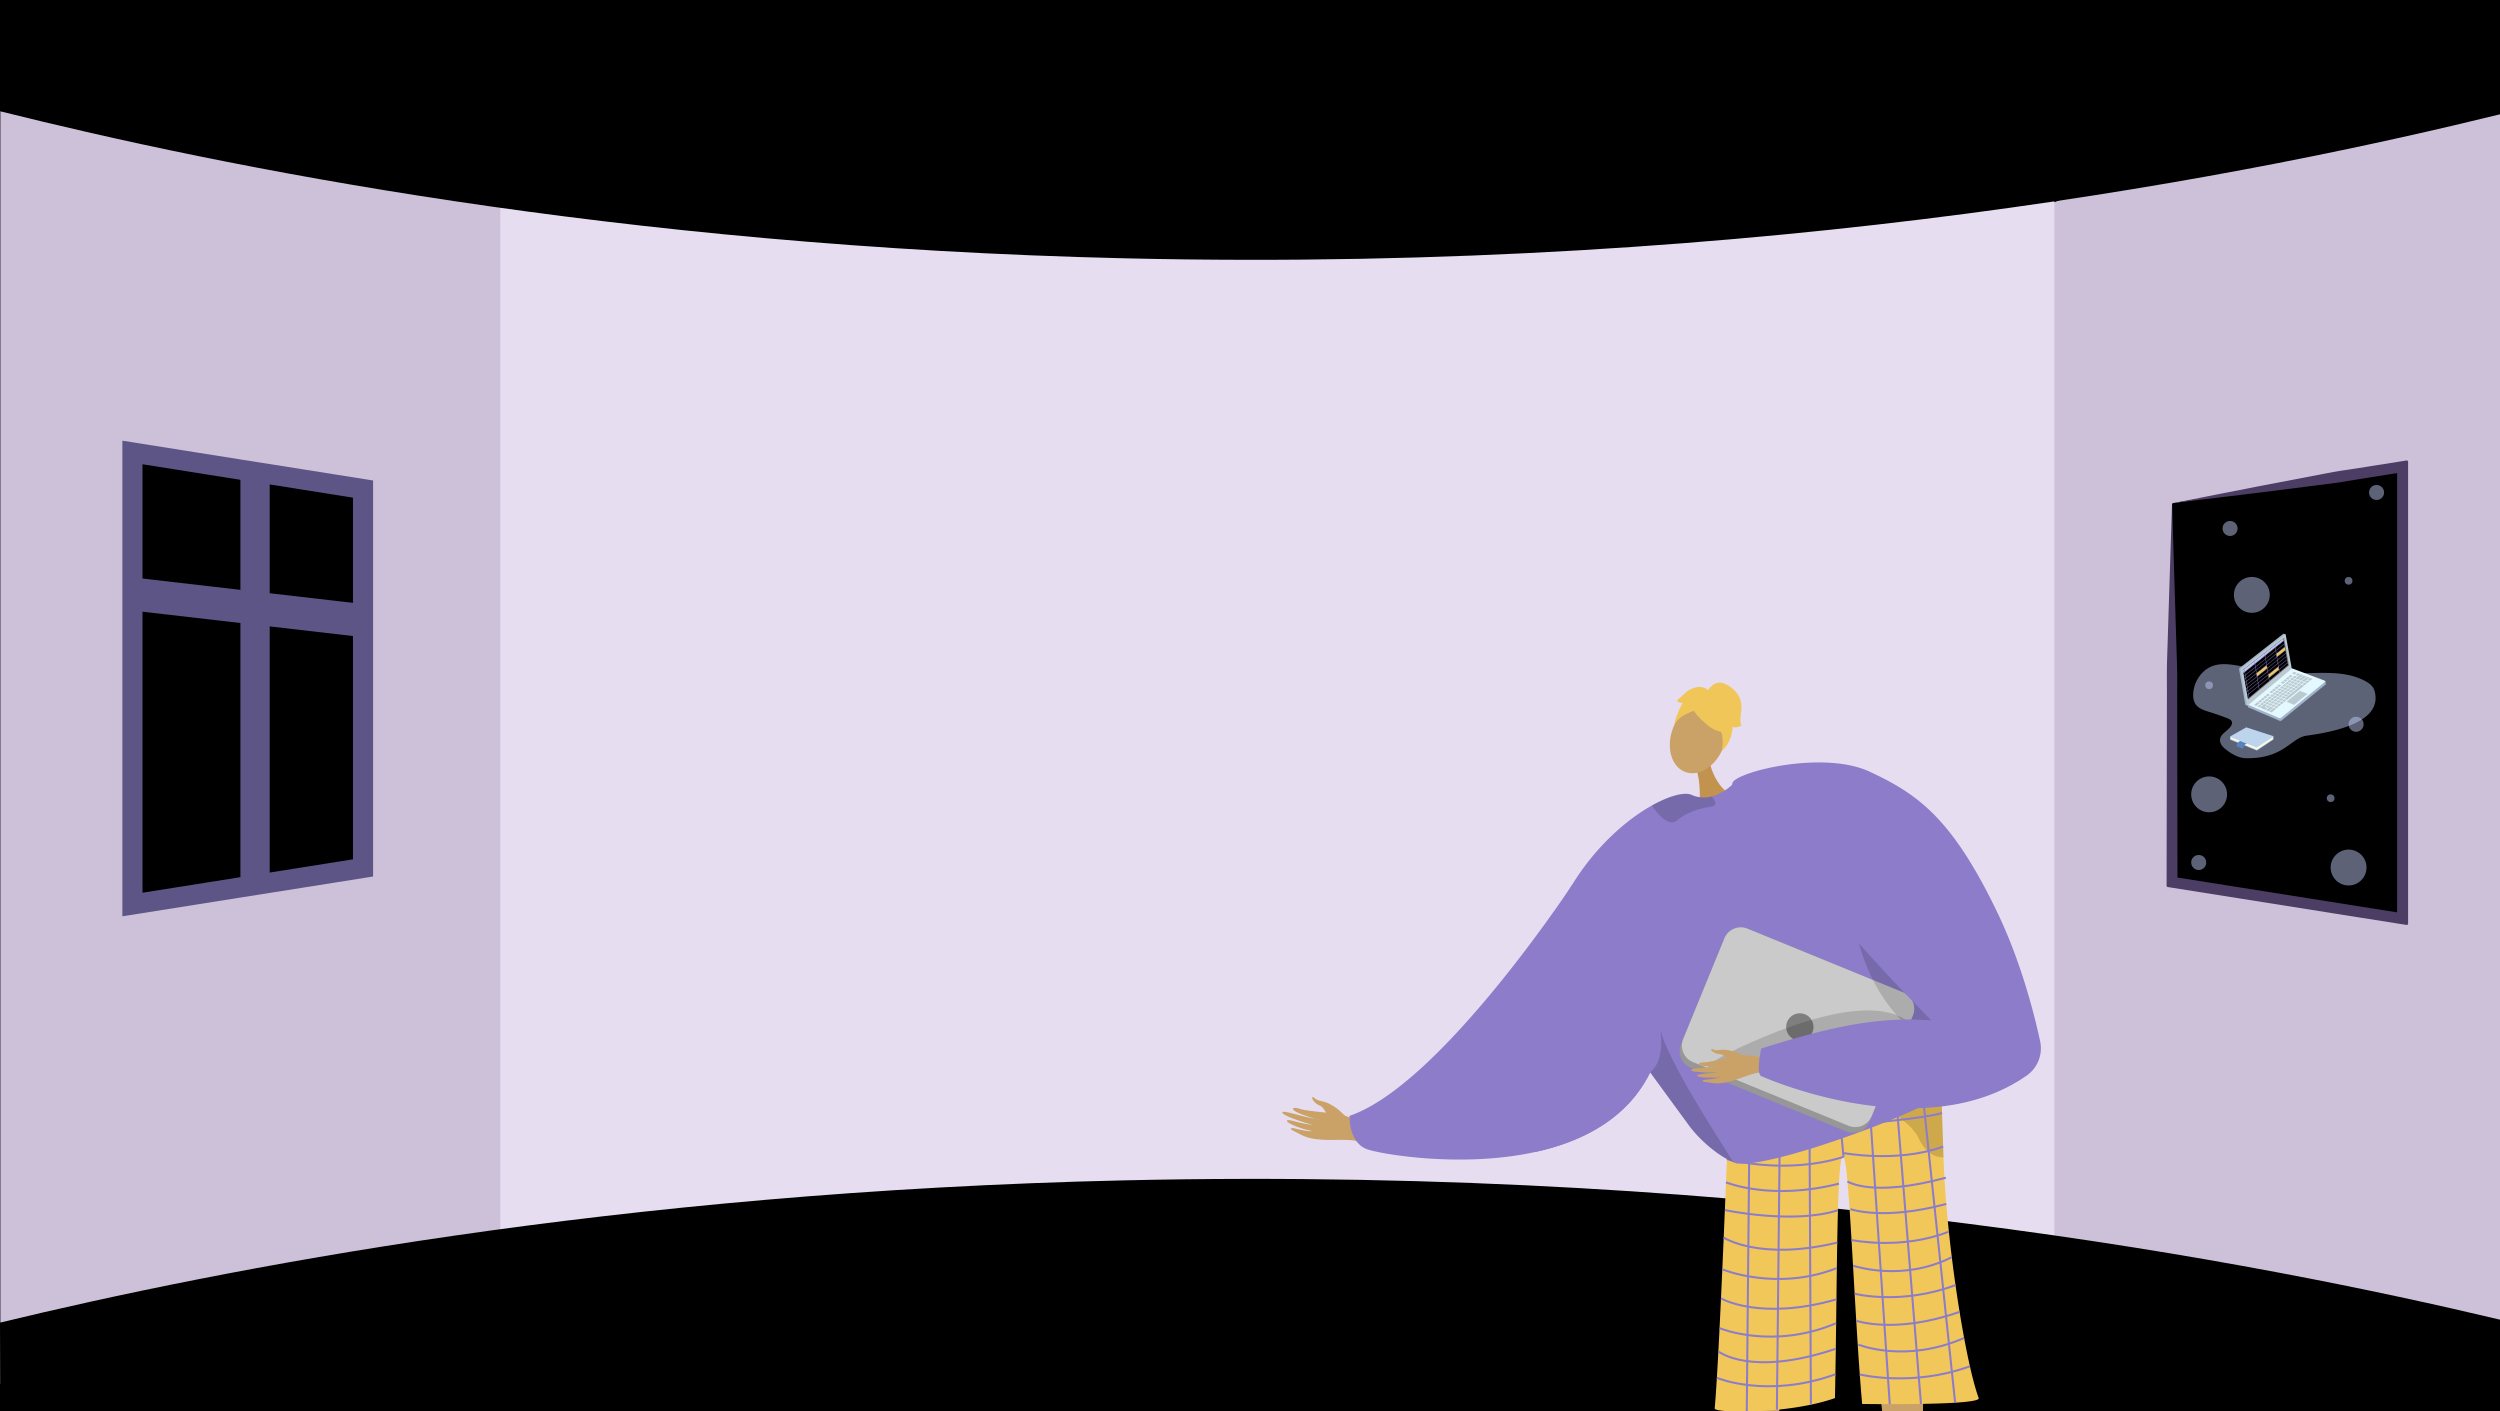 <svg xmlns="http://www.w3.org/2000/svg" xmlns:xlink="http://www.w3.org/1999/xlink" width="1366" height="771" viewBox="0 0 1366 771"><defs><style>.a,.m{fill:none;}.b,.v{fill:#000;}.c{clip-path:url(#a);}.d{fill:#ccc1d8;}.e{fill:#e6def0;}.f,.h{fill:#caa267;}.f{fill-rule:evenodd;}.g{fill:#8c7cc9;}.i{fill:#5e5586;}.j{fill:#f1c759;}.k{opacity:0.3;}.l{opacity:0.5;}.m{stroke:#8c7cc9;stroke-width:1.118px;}.m,.v{stroke-miterlimit:10;}.n{fill:#c2934e;}.o{opacity:0.15;}.p{fill:#f0c659;}.q{fill:#979797;}.r{fill:#cacaca;}.s{fill:#7f7f7f;}.t{fill:#5e5587;}.u{fill:#4b3d64;}.v{stroke:#5e5587;stroke-width:11px;}.w,.y{fill:#bec9f2;}.w,.x{opacity:0.49;}.z{fill:#a1b4c9;}.aa{fill:#e3f9ff;}.ab{fill:#bbc9d0;}.ac{fill:#717179;}.ad{fill:#bdd4ed;}.ae{fill:#fafbe1;}.af{fill:#5781bf;}.ag{fill:#8a7cc7;}.ah{clip-path:url(#b);}</style><clipPath id="a"><rect class="a" width="1366" height="771" transform="translate(0 2413.552)"/></clipPath><clipPath id="b"><path class="a" d="M1228.252,2795.362,1250.223,2777l-2.611-14.571L1225.5,2779.62Z"/></clipPath></defs><g transform="translate(0 -2413.552)"><rect class="b" width="1366" height="771" transform="translate(0 2413.552)"/><g class="c"><rect class="b" width="1366" height="771" transform="translate(0 2413.552)"/><path class="d" d="M1366,2423.089v758.464l-242.228-67.586-32.991-6.263,1.636-558.092,30.118-25.56Z"/><path class="d" d="M316.3,2539.023l-16.051,556.371L.2,3169.792V2419.74l298.845,93.571Z"/><path class="e" d="M697.978,2502.624H273.37v617.384h849.165V2502.624Z"/><path class="b" d="M0,2474.332c121.657,30.38,335.7,73.888,615,80.372,352.972,8.195,622.429-47.1,751-78.7v-62.455H0Z"/><path class="b" d="M0,3136.236c121.657-29.39,335.7-71.481,615-77.753,352.972-7.927,622.429,45.568,751,76.133v47.19L.2,3184.552Z"/><path class="f" d="M734.73,3023.107s-5.711-6.515-12.371-7.824c-3.959-.778-3.824-1.778-4.491-2.1-2.214-1.086-.2,3.189,3.136,4.4,2.715.986,4.058,5.749,5.67,6.814s6.485,3.1,7.746,2.5S734.73,3023.107,734.73,3023.107Z"/><path class="f" d="M752.287,3032c-1.215-.463-13.9-8.787-20.926-9.727s-17.557-1.668-21.155-2.853c-4.232-1.393-5.384.264-.527,2.35,3.156,1.355,9.647,3.522,11.1,3.641.7.058-3.865-.748-8.816-1.988-5.263-1.319-10.96-3.052-11.262-2.117-.587,1.813,14.535,6.563,17.217,6.966a67.779,67.779,0,0,1-7.067-1.153c-3.182-.7-6.809-1.986-7.558-1.351-1.18,1,6.789,4.511,13.444,5.715.107.221-2.069.471-9.877-1.488-.785-.2-2.815.066-.272,1.371,5.351,2.746,7.45,4.322,15.345,4.894,7.7.557,16.274-.68,21.743,1.407Z"/><path class="g" d="M746.722,3041.409c6.171,2.415,50.977,10.632,92.105,1.6,25.958-5.69,50.441-18.267,62.827-43.509,32.006-65.253-42.783-102.268-42.783-102.268a1.5,1.5,0,0,0-.112.179c-3.241,4.9-72.955,109.489-121.327,125.811C737.432,3023.221,736.66,3037.463,746.722,3041.409Z"/><path class="h" d="M1050.863,3164.342s-1.557,143.9,4.535,145.845c10.935,3.568,53.512,14.653,7.683,15.354-23.279,3.423-22.012-1.953-22.758-6.351-.61-3.594-10.908-131.368-12.723-141.217l-.653-3.539Z"/><path class="h" d="M952.049,3154.206s-10.293,142.989-16.438,144.767c-11.03,3.26-53.9,13.146-8.11,15.132,23.173,4.075,22.058-1.334,22.927-5.71.711-3.575,6.49-30.667,8.582-40.461.468-2.194,17.768-112.969,17.768-112.969Z"/><path class="i" d="M953.436,3299.516c.507-2.024-14.134-3.5-15.98-2.023s-31.666,4.159-32.079,12.878,40.742,6.532,43.65,6.658S952.44,3303.492,953.436,3299.516Z"/><path class="j" d="M944.866,3013.731a9.073,9.073,0,0,0,5.334,1.925c12.075-.8,64.217-4.386,92.321-8.439,9.915-1.43,16.837-2.917,17.951-4.367a1.055,1.055,0,0,1,0,.115c.06,1.564.7,19.464,1.455,42.934,1.492,46.332,11.94,111.976,19.234,131.545,1.574,4.224-63.679,3.233-63.679,3.233-4.274-47.579-6.944-131.522-10.183-135.016-3.94-4.251-3.373,69.739-4.68,131.806-25.042,8.886-65.957,8.318-65.714,5.652C939.793,3151.453,944.866,3013.731,944.866,3013.731Z"/><g class="k"><path d="M993.177,3012.423l-.585,0S992.8,3012.422,993.177,3012.423Z"/><path class="l" d="M993.177,3012.423c15.622-.1,49.344-5.206,49.344-5.206,9.915-1.43,16.837-2.917,17.951-4.367a1.055,1.055,0,0,1,0,.115c.06,1.564.7,19.464,1.455,42.934a11.6,11.6,0,0,1-1.647-.048,12.742,12.742,0,0,1-8.712-5.128,28.261,28.261,0,0,1-3.767-6.394C1034.342,3013.313,998.186,3012.442,993.177,3012.423Z"/></g><line class="m" x1="1.653" y2="173.186" transform="translate(954.429 3011.632)"/><line class="m" x1="1.787" y2="170.184" transform="translate(970.894 3013.665)"/><line class="m" x2="0.858" y2="168.768" transform="translate(988.617 3012.294)"/><line class="m" x2="3.335" y2="34.687" transform="translate(1003.966 3010.974)"/><line class="m" x2="11.562" y2="171.269" transform="translate(1021.003 3009.509)"/><line class="m" x2="13.954" y2="172.508" transform="translate(1035.654 3008.141)"/><line class="m" x2="18.232" y2="173.138" transform="translate(1050.063 3006.902)"/><path class="m" d="M944.181,3031.791s92.882-3.589,116.948-10.058"/><path class="m" d="M1007.3,3045.661c-31.737,10.115-63.708,1.19-63.708,1.19"/><path class="m" d="M1006.763,3043.5s29.916,5.7,54.977-3.443"/><path class="m" d="M943.085,3059.576s24.375,10.206,61.727.722"/><path class="m" d="M942.464,3074.733s37.251,7.959,61.791.1"/><path class="m" d="M941.831,3089.791s19.732,12.9,62.034,2.714"/><path class="m" d="M941.076,3107.115s29.454,12.3,62.574-.664"/><path class="m" d="M940.354,3122.987s21.183,12.454,63.076.559"/><path class="m" d="M939.571,3139.262s28.794,12.035,63.7-2.691"/><path class="m" d="M938.917,3151.968s17.6,14.237,64.167-1.445"/><path class="m" d="M938.1,3166.4s27.478,11.587,64.768-1.937"/><path class="m" d="M1009.439,3059.066s13.07,9.027,53.763-2.009"/><path class="m" d="M1011.064,3074.2s17.811,6.512,52.385-2.814"/><path class="m" d="M1011.677,3091.106s27.126,5.69,53.076-4.565"/><path class="m" d="M1012.5,3105.1s26.687,9.216,53.969-4.642"/><path class="m" d="M1013.382,3120.459s25.21,6.482,55.111-4.74"/><path class="m" d="M1014.253,3135.211s21.423,7.48,56.471-4.857"/><path class="m" d="M1015.373,3148.233s25.576,10.514,57.832-3.623"/><path class="m" d="M1016.184,3164.562s28.668,7.046,60.182-4.477"/><path class="n" d="M934.212,2830.375s2.732,13.428,12.958,18.252-18.59,5.55-18.59,5.55,1.221-14.007-2.216-21.459S934.212,2830.375,934.212,2830.375Z"/><ellipse class="h" cx="20.081" cy="14.718" rx="20.081" ry="14.718" transform="translate(906.942 2830.021) rotate(-68.921)"/><path class="g" d="M838.827,3043.008c25.958-5.69,50.441-18.267,62.827-43.509.045.067.089.123.134.19.134.167.268.346.4.547a.62.62,0,0,1,.089.123c3.566,4.875,21.073,28.809,21.073,28.82,6.35,8.273,16.053,16.221,23.756,19.419.5.223,1.017.413,1.486.581,18.882,2.951,97.517-26.931,106.885-34.4,4.226-3.365,5.88-19.139,6.215-36.243.425-20.85-1.084-43.711-2.191-48.529-1.878-8.083-39-97.505-97.259-91.849a59.784,59.784,0,0,0-15.159,3.555s-.436.459-1.207,1.141a28.694,28.694,0,0,1-5.265,3.745,22.359,22.359,0,0,1-5.378,2.157,16.477,16.477,0,0,1-10.989-.894c-3.644-1.632-11.738.28-21.564,5.769-13.65,7.613-30.676,22.134-43.812,43.6a1.5,1.5,0,0,0-.112.179,140.447,140.447,0,0,0-18.825,51.682A333.229,333.229,0,0,0,838.827,3043.008Z"/><path class="o" d="M901.657,2999.493c.044.069.1.124.139.192.132.171.268.352.4.547.035.036.058.076.095.123,3.567,4.874,21.064,28.817,21.067,28.828,6.353,8.265,16.054,16.218,23.763,19.412-8.761-13.986-35.075-54.255-39.887-72.209C909.847,2994.295,901.654,2999.483,901.657,2999.493Z"/><path class="o" d="M937.112,2851.636c.424,1.262,0,2.3-2.131,2.632-6.643,1.038-13.8,3.372-18.32,7.336a4.64,4.64,0,0,1-4.36,1.1c-3.938-.959-7.763-6.187-9.362-8.533a1.906,1.906,0,0,1-.255-.542c9.83-5.49,17.916-7.4,21.567-5.763a16.445,16.445,0,0,0,10.986.885A9.058,9.058,0,0,1,937.112,2851.636Z"/><path class="p" d="M926.881,2803.834s18.7,22.346,19.8-1.538C947.439,2785.771,914.3,2788.149,926.881,2803.834Z"/><path class="p" d="M932.277,2800.106s-16.345,2.766-18.113,11.178c0,0,6.178-24.77,19.634-20.266s18.084,7.754,7.275,32.3C941.073,2823.317,944.894,2801.951,932.277,2800.106Z"/><path class="p" d="M933.162,2790.95s3.507-7.108,10.407-3.251,8.421,9.237,7.855,13.811-.728,8.106.315,8.508c0,0-4.335,1.923-4.976.478,0,0-.184,8.546-6,13.378,0,0,2.3-10.01-2.51-13.063S933.162,2790.95,933.162,2790.95Z"/><path class="p" d="M933.854,2791.144s-4.009-5.14-12.039.151l-5.542,5.053s.641,1.445,3.13,1.206c0,0-3.784,6.983-4.386,11.516l7.917-11.353Z"/><path class="q" d="M923.745,2996.97l85.059,34.814a9.7,9.7,0,0,0,12.64-5.295l23.756-58.057a2.924,2.924,0,0,0,.148-.419,9.663,9.663,0,0,0-5.449-12.212l-85.06-34.813a9.682,9.682,0,0,0-12.631,5.3l-22.662,55.361-1.1,2.691A9.68,9.68,0,0,0,923.745,2996.97Z"/><path class="r" d="M925,2993.861l85.06,34.813a9.682,9.682,0,0,0,12.63-5.3l22.662-55.361a9.663,9.663,0,0,0-5.449-12.212l-85.06-34.813a9.682,9.682,0,0,0-12.631,5.3l-22.662,55.361A9.665,9.665,0,0,0,925,2993.861Z"/><circle class="s" cx="7.481" cy="7.481" r="7.481" transform="translate(975.945 2967.202)"/><path class="o" d="M1048.014,2978.967s-8.157-32.4-90.655,3.9,70.348,1.164,70.348,1.164Z"/><path class="o" d="M1011.3,2897.23s-2.9,87.485,81.1,99.192l1.8.55-5.967-18.592s-49.341-38.2-49.846-39.415S1011.3,2897.23,1011.3,2897.23Z"/><path class="f" d="M968.916,2992.464c-1.117-.038-13.75-3.256-19.721-2.057s-14.732,3.549-17.986,3.592c-3.829.05-4.3,1.718.227,2.056a59.814,59.814,0,0,0,10.037-.142c.589-.15-3.349.472-7.718.847-4.646.4-9.759.583-9.743,1.427.03,1.637,13.644,1.272,15.936.849a58.226,58.226,0,0,1-6.064,1.039c-2.781.32-6.088.288-6.519,1.014-.679,1.143,6.776,1.769,12.52.887.15.15-1.549.961-8.441,1.55-.693.06-2.268.84.162,1.19,5.116.737,7.261,1.431,13.836-.311,6.412-1.7,13.034-5.1,18.061-4.931Z"/><path class="f" d="M952.166,2990.143s-6.461-3.7-12.239-2.9c-3.434.474-3.6-.376-4.237-.455-2.1-.264.726,2.648,3.779,2.7,2.481.042,4.9,3.537,6.511,3.952s6.134.7,6.992-.132S952.166,2990.143,952.166,2990.143Z"/><path class="g" d="M1021.8,2835.289c25.567,12.029,44.535,24.629,69.712,77.188,12.774,26.665,19.978,54.994,23.234,70.095a18.2,18.2,0,0,1-7.457,18.74c-56.992,39.727-144.341.471-144.341.471-4.023-.266-.589-15.352-.589-15.352,34.841-10.8,61.941-17.721,92.99-15.324-.16-.024-42.673-43.053-50.573-56.068-20.7-34.133-62.043-56.677-58.153-73.639C947.967,2835.534,996.011,2823.155,1021.8,2835.289Z"/><path class="t" d="M1038.429,3306.789c-.45-2.037,17.324-.932,19.126.6s27.947,6.282,28.115,15.009-40.91,5.387-43.819,5.431S1039.313,3310.792,1038.429,3306.789Z"/></g><path class="b" d="M1186.79,2689.162v205.78a.72.72,0,0,0,.6.71l50.4,8,16,2.53,58.21,9.28a.72.72,0,0,0,.82-.6.663.663,0,0,0,0-.11v-245.36a.72.72,0,0,0-.72-.72h-.1l-58.17,9.24-16,2.53-50.4,8A.721.721,0,0,0,1186.79,2689.162Z"/><path class="u" d="M1217.8,2682.462l15.88-3.12,15.76-3,15.67-3c5.23-1,10.44-2.06,15.7-2.83s10.51-1.6,15.76-2.44l15.75-2.5,2.64-.42a.72.72,0,0,1,.82.6.691.691,0,0,1,0,.11v252.37a.72.72,0,0,1-.72.72H1315l-2.64-.42-126-20-1.93-.31a.718.718,0,0,1-.6-.71v-2l.18-104.54c0-4.36-.07-8.75,0-13.09s.26-8.61.38-12.91l.8-25.68,1.61-50.21a.711.711,0,0,1,.58-.68C1197.36,2686.552,1207.47,2684.462,1217.8,2682.462Zm-29.38,58.8.8,26.07c.12,4.33.32,8.68.38,13s0,8.52,0,12.79l.18,100.51a.72.72,0,0,1-1.26.47h0a.72.72,0,0,1,.66-1.17l122.54,19.45a.72.72,0,0,1,.35,1.25l-1.1.94a.72.72,0,0,1-1.18-.55v-243.91a.72.72,0,0,1,1.21-.56l1.1.94a.72.72,0,0,1-.35,1.25l-14.21,2.26c-5.25.83-10.5,1.66-15.74,2.56s-10.53,1.48-15.8,2.17l-15.83,2-15.75,2-15.62,1.89c-10.26,1.25-20.75,2.46-31.34,3.84a.721.721,0,0,0-.63.74Z"/><path class="b" d="M198.39,2680.8v207l-51,8.1-16,2.53-59,9.37v-247l59,9.37,16,2.53Z"/><path class="u" d="M198.39,2680.8l1.61,50.75.8,25.68c.12,4.3.32,8.57.38,12.91s0,8.73,0,13.09l.18,104.54v2.56l-2.53.4-126,20-3.47.55v-254l3.47.55,15.75,2.5c5.25.84,10.5,1.67,15.76,2.44s10.47,1.86,15.7,2.83l15.67,3,15.76,3,15.88,3.12C177.91,2676.782,188.2,2678.882,198.39,2680.8Zm0,0c-10.81-1.42-21.51-2.65-32-3.92l-15.62-1.89-15.75-2-15.83-2c-5.27-.69-10.56-1.27-15.8-2.17s-10.49-1.74-15.74-2.56l-15.75-2.5,3.47-3v247l-3.47-3,126-20-2.53,3,.18-102.46c0-4.27-.07-8.5,0-12.79s.26-8.64.38-13l.8-26.07Z"/><path class="v" d="M198.36,2680.782v207l-51,8.1-16,2.53-59,9.37v-247l59,9.37,16,2.53Z"/><path class="t" d="M147.36,2672.682v223.2l-16,2.53v-228.26Z"/><path class="t" d="M198.36,2743.6v18.12l-51-5.9-16-1.85-59-6.82v-18.12l59,6.82,16,1.85Z"/><circle class="w" cx="9.802" cy="9.802" r="9.802" transform="translate(1220.599 2728.796)"/><circle class="w" cx="4.111" cy="4.111" r="4.111" transform="translate(1214.396 2698.196)"/><circle class="w" cx="4.111" cy="4.111" r="4.111" transform="translate(1294.442 2678.53)"/><circle class="w" cx="4.111" cy="4.111" r="4.111" transform="translate(1283.27 2805.196)"/><circle class="w" cx="2.116" cy="2.116" r="2.116" transform="translate(1281.154 2728.795)"/><circle class="w" cx="2.116" cy="2.116" r="2.116" transform="translate(1204.951 2785.865)"/><circle class="w" cx="9.802" cy="9.802" r="9.802" transform="translate(1273.467 2877.768)"/><circle class="w" cx="9.802" cy="9.802" r="9.802" transform="translate(1197.265 2837.784)"/><circle class="w" cx="4.111" cy="4.111" r="4.111" transform="translate(1197.264 2880.708)"/><circle class="w" cx="2.116" cy="2.116" r="2.116" transform="translate(1271.35 2847.586)"/><g class="x"><path class="y" d="M1260.427,2815.5c-8.824,1.2-12.242,12.611-33.139,12.348-4.171-.053-8.107-2.408-11.364-5.014-1.65-1.319-3.148-3.229-2.893-5.326.4-3.279,4.545-4.64,6.129-7.537a2.731,2.731,0,0,0,.374-1.906c-.27-1.116-1.479-1.69-2.552-2.1q-4.94-1.887-9.991-3.465c-2.792-.872-5.845-1.844-7.427-4.3a8.747,8.747,0,0,1-1.2-4.472,17.364,17.364,0,0,1,2.839-9.818,16.179,16.179,0,0,1,6.279-5.822c5.487-2.73,12.016-1.486,18.033-.323a171.392,171.392,0,0,0,30.2,3.595c11.774.153,24.147-1.483,34.848,3.431,2.8,1.287,5.908,3.023,6.8,5.977C1302.478,2807.749,1276.75,2813.282,1260.427,2815.5Z"/></g><path class="z" d="M1269.589,2786.617l-17.017-6.452a1.056,1.056,0,0,0-.935.156l-22.262,18.444-1.267-.4.195,1.469a.344.344,0,0,0,.223.255l17.081,7.329a1.066,1.066,0,0,0,.952-.131l24.125-19.722a.324.324,0,0,0,.158-.308l-.275-1.5-1.1.174Z"/><path class="aa" d="M1252.338,2778.733a1.089,1.089,0,0,0-.934.157l-23.145,19.189a.305.305,0,0,0,.074.56l17.046,7.269a1.013,1.013,0,0,0,.951-.132l24.08-19.7c.251-.192.2-.443-.1-.566Z"/><path class="ab" d="M1252.379,2781.565l1.34.509,1.105-.913-1.34-.51Z"/><path class="ab" d="M1250.305,2783.281l1.332.518,1.108-.917-1.339-.508Z"/><path class="ab" d="M1254.308,2782.308l1.349.512,1.109-.915-1.347-.509Z"/><path class="ab" d="M1254.286,2784.326l1.349.515,2.8-2.307-1.363-.522Z"/><path class="ab" d="M1255.95,2784.969l1.352.516,2.811-2.308-1.363-.527Z"/><path class="ab" d="M1257.65,2785.615l1.361.53,2.823-2.319-1.372-.524Z"/><path class="ab" d="M1248.925,2784.426l1.329.512,1.1-.908-1.333-.515Z"/><path class="ab" d="M1247.546,2785.567l1.327.521,1.1-.913-1.325-.513Z"/><path class="ab" d="M1246.169,2786.7l1.323.526,1.1-.915-1.322-.514Z"/><path class="ab" d="M1252.64,2783.686l1.342.52,1.105-.918-1.341-.513Z"/><path class="ab" d="M1251.258,2784.835l1.335.52,1.1-.915-1.338-.52Z"/><path class="ab" d="M1249.864,2785.977l1.336.526,1.109-.919-1.34-.515Z"/><path class="ab" d="M1248.484,2787.12l1.329.528,1.108-.917-1.337-.519Z"/><path class="ab" d="M1247.1,2788.264l1.328.521,1.1-.907-1.331-.526Z"/><path class="ab" d="M1245.728,2789.408l1.317.52,1.1-.9-1.325-.528Z"/><path class="ab" d="M1244.346,2790.537l1.318.531,1.1-.909-1.321-.528Z"/><path class="ab" d="M1242.975,2791.673l1.308.531,1.1-.906-1.32-.529Z"/><path class="ab" d="M1241.638,2792.779l1.313.528,1.1-.9-1.312-.528Z"/><path class="ab" d="M1240.268,2793.909l1.305.529,1.1-.9-1.309-.53Z"/><path class="ab" d="M1238.9,2795.043l1.3.537,1.1-.9-1.308-.534Z"/><path class="ab" d="M1237.527,2796.173l1.3.537,1.1-.9-1.3-.532Z"/><path class="ab" d="M1236.163,2797.3l1.3.538,1.093-.9-1.3-.538Z"/><path class="ab" d="M1234.8,2798.423l1.292.543,1.089-.9-1.294-.543Z"/><path class="ab" d="M1254.55,2786.11l1.354.529,1.113-.923-1.353-.518Z"/><path class="ab" d="M1253.152,2787.256l1.35.53,1.116-.921-1.353-.518Z"/><path class="ab" d="M1251.764,2788.405l1.344.53,1.109-.917-1.343-.521Z"/><path class="ab" d="M1250.37,2789.558l1.341.531,1.112-.915-1.345-.531Z"/><path class="ab" d="M1248.984,2790.7l1.333.525,1.11-.905-1.339-.534Z"/><path class="ab" d="M1247.595,2791.847l1.333.53,1.107-.907-1.334-.534Z"/><path class="ab" d="M1246.21,2792.986l1.329.536,1.106-.91-1.332-.542Z"/><path class="ab" d="M1244.875,2794.092l1.321.536,1.1-.906-1.327-.542Z"/><path class="ab" d="M1243.491,2795.233l1.319.536,1.107-.9-1.326-.541Z"/><path class="ab" d="M1242.109,2796.367l1.319.551,1.1-.914-1.321-.54Z"/><path class="ab" d="M1240.733,2797.5l1.315.546,1.1-.906-1.312-.542Z"/><path class="ab" d="M1239.359,2798.635l1.306.549,1.1-.906-1.314-.544Z"/><path class="ab" d="M1237.985,2799.769l1.3.556,1.1-.909-1.307-.543Z"/><path class="ab" d="M1256.25,2786.764l1.357.531,1.116-.923-1.359-.519Z"/><path class="ab" d="M1254.848,2787.919l1.357.53,1.116-.92-1.356-.521Z"/><path class="ab" d="M1253.449,2789.075l1.353.531,1.119-.919-1.358-.531Z"/><path class="ab" d="M1252.058,2790.226l1.346.525,1.113-.908-1.348-.535Z"/><path class="ab" d="M1250.66,2791.373l1.344.531,1.116-.911-1.348-.534Z"/><path class="ab" d="M1249.27,2792.517l1.338.538,1.112-.914-1.344-.543Z"/><path class="ab" d="M1247.879,2793.665l1.337.542,1.108-.915-1.338-.541Z"/><path class="ab" d="M1246.536,2794.772l1.332.537,1.106-.906-1.332-.542Z"/><path class="ab" d="M1245.152,2795.909l1.326.552,1.1-.917-1.329-.541Z"/><path class="ab" d="M1243.765,2797.047l1.324.548,1.108-.911-1.329-.542Z"/><path class="ab" d="M1242.38,2798.187l1.321.55,1.105-.909-1.324-.545Z"/><path class="ab" d="M1241,2799.326l1.319.556,1.1-.912-1.315-.545Z"/><path class="ab" d="M1238.248,2801.6l1.305.547,2.485-2.035-1.318-.553Z"/><path class="ab" d="M1260.751,2785.107l1.371.527,1.42-1.164-1.379-.52Z"/><path class="ab" d="M1257.933,2787.422l1.37.536,1.118-.928-1.365-.525Z"/><path class="ab" d="M1259.338,2786.262l1.373.535,1.122-.931-1.372-.521Z"/><path class="ab" d="M1248.185,2795.444l1.337.543,9.492-7.8-1.365-.525Z"/><path class="ab" d="M1246.788,2796.583l1.344.55,1.106-.916-1.334-.55Z"/><path class="ab" d="M1245.4,2797.726l1.332.557,1.11-.919-1.336-.547Z"/><path class="ab" d="M1244.014,2798.868l1.33.554,1.11-.913-1.333-.547Z"/><path class="ab" d="M1242.63,2800.011l1.324.552,1.111-.908-1.33-.549Z"/><path class="ab" d="M1239.865,2802.285l1.315.556,2.494-2.05-1.325-.554Z"/><path class="ab" d="M1233.44,2799.553l1.285.547,1.089-.9-1.29-.539Z"/><path class="ab" d="M1252.9,2785.471l1.343.52,1.113-.915-1.35-.523Z"/><path class="ab" d="M1251.506,2786.611l1.342.533,1.11-.925-1.344-.513Z"/><path class="ab" d="M1250.119,2787.765l1.338.532,1.107-.92-1.339-.521Z"/><path class="ab" d="M1248.734,2788.906l1.335.53,1.108-.915-1.337-.522Z"/><path class="ab" d="M1247.346,2790.044l1.331.537,1.109-.919-1.336-.522Z"/><path class="ab" d="M1245.964,2791.19l1.328.535,1.106-.914-1.33-.527Z"/><path class="ab" d="M1244.586,2792.326l1.319.535,1.1-.909-1.327-.532Z"/><path class="ab" d="M1243.25,2793.431l1.318.541,1.1-.912-1.32-.532Z"/><path class="ab" d="M1241.875,2794.569l1.314.536,1.1-.9-1.315-.538Z"/><path class="ab" d="M1240.5,2795.7l1.308.542,1.1-.906-1.315-.538Z"/><path class="ab" d="M1239.129,2796.83l1.3.551,1.1-.911-1.308-.541Z"/><path class="ab" d="M1237.754,2797.969l1.308.539,1.092-.9-1.3-.545Z"/><path class="ab" d="M1237.439,2798.183l-2.452,2.027,2.92,1.244,1.1-.9-1.637-.692,1.373-1.134Z"/><path class="ab" d="M1244.111,2788.413l1.31.525,1.1-.908-1.322-.525Z"/><path class="ab" d="M1242.736,2789.546l1.314.528,1.1-.909-1.314-.523Z"/><path class="ab" d="M1241.37,2790.681l1.3.525,1.1-.9-1.314-.525Z"/><path class="ab" d="M1240,2791.809l1.3.534,1.094-.907-1.306-.521Z"/><path class="ab" d="M1237.952,2793.511l1.3.534,1.092-.9-1.3-.532Z"/><path class="ab" d="M1236.591,2794.64l1.292.538,1.087-.9-1.3-.542Z"/><path class="ab" d="M1235.231,2795.762l1.285.541,1.089-.9-1.294-.539Z"/><path class="ab" d="M1233.867,2796.889l1.289.538,1.08-.9-1.282-.538Z"/><path class="ab" d="M1231.594,2798.773l1.279.539,1.994-1.647-1.283-.54Z"/><path class="ab" d="M1249.363,2796.98l4.133,1.692,7.319-5.992-4.2-1.66Z"/><path class="z" d="M1247.893,2759.822a.351.351,0,0,0-.347.084l-23.738,18.564a1.056,1.056,0,0,0-.337.907l3.333,19.122a.326.326,0,0,0,.188.281h0c0,.009.009.007.009.007l.854.311.03-.868,23.053-19.27a1.051,1.051,0,0,0,.333-.9l-3.064-17.171.172.1.389-.839-.875-.322Z"/><path class="ab" d="M1248.41,2760.223l-23.738,18.564a1.07,1.07,0,0,0-.333.909l3.333,19.124a.3.3,0,0,0,.525.193l23.6-19.735a1.056,1.056,0,0,0,.338-.909l-3.206-17.954C1248.881,2760.111,1248.651,2760.022,1248.41,2760.223Z"/><path class="ac" d="M1250.223,2777l-21.971,18.365.081.463,22.356-18.687L1248,2762.109l-.386.316Z"/><path class="b" d="M1228.252,2795.362,1250.223,2777l-2.611-14.571L1225.5,2779.62Z"/><path class="ad" d="M1218.476,2815.978l8.869-5,14.865,4.825v1.809l-9.047,6.031-14.688-5.96.284-.373-.036-1.047Z"/><path class="ae" d="M1218.724,2816.261l14.262,5.783,8.94-5.783v1.047l-8.763,5.872-14.4-5.872Z"/><path class="af" d="M1224,2818.4a3.531,3.531,0,0,0-1.9,2.953l3.494,1.331s.3-2.359,2.079-2.8Z"/><rect class="ag" width="0.054" height="0.192" transform="matrix(0.981, -0.194, 0.194, 0.981, 1241.96, 2780.12)"/><path class="y" d="M1225.5,2779.62l22.113-17.194.212,1.182-22.036,17.666Z"/><path class="p" d="M1232.946,2781.442l.288,1.738,5.6-4.492-.38-1.664Z"/><path class="p" d="M1239.424,2782.183l.288,1.738,5.6-4.492-.38-1.664Z"/><path class="p" d="M1243.781,2770.787l.283,1.7,4.693-3.682-.315-1.757Z"/><g class="ah"><rect class="ag" width="28.768" height="0.217" transform="translate(1225.514 2781.347) rotate(-38.695)"/><rect class="ag" width="28.768" height="0.217" transform="translate(1225.822 2783.069) rotate(-38.695)"/><rect class="ag" width="28.768" height="0.217" transform="translate(1226.13 2784.791) rotate(-38.695)"/><rect class="ag" width="28.768" height="0.217" transform="translate(1226.437 2786.514) rotate(-38.695)"/><rect class="ag" width="28.768" height="0.217" transform="translate(1226.745 2788.236) rotate(-38.695)"/><rect class="ag" width="28.768" height="0.217" transform="translate(1227.052 2789.958) rotate(-38.695)"/><rect class="ag" width="28.768" height="0.217" transform="translate(1227.36 2791.68) rotate(-38.695)"/><rect class="ag" width="28.768" height="0.217" transform="translate(1227.668 2793.403) rotate(-38.695)"/><rect class="ag" width="0.217" height="16.311" transform="translate(1226.114 2778.906) rotate(-9.423)"/><rect class="ag" width="0.217" height="16.311" transform="translate(1231.669 2774.405) rotate(-9.422)"/><rect class="ag" width="0.217" height="16.311" transform="translate(1237.223 2769.905) rotate(-9.422)"/><rect class="ag" width="0.217" height="16.311" transform="translate(1242.778 2765.405) rotate(-9.422)"/></g></g></svg>